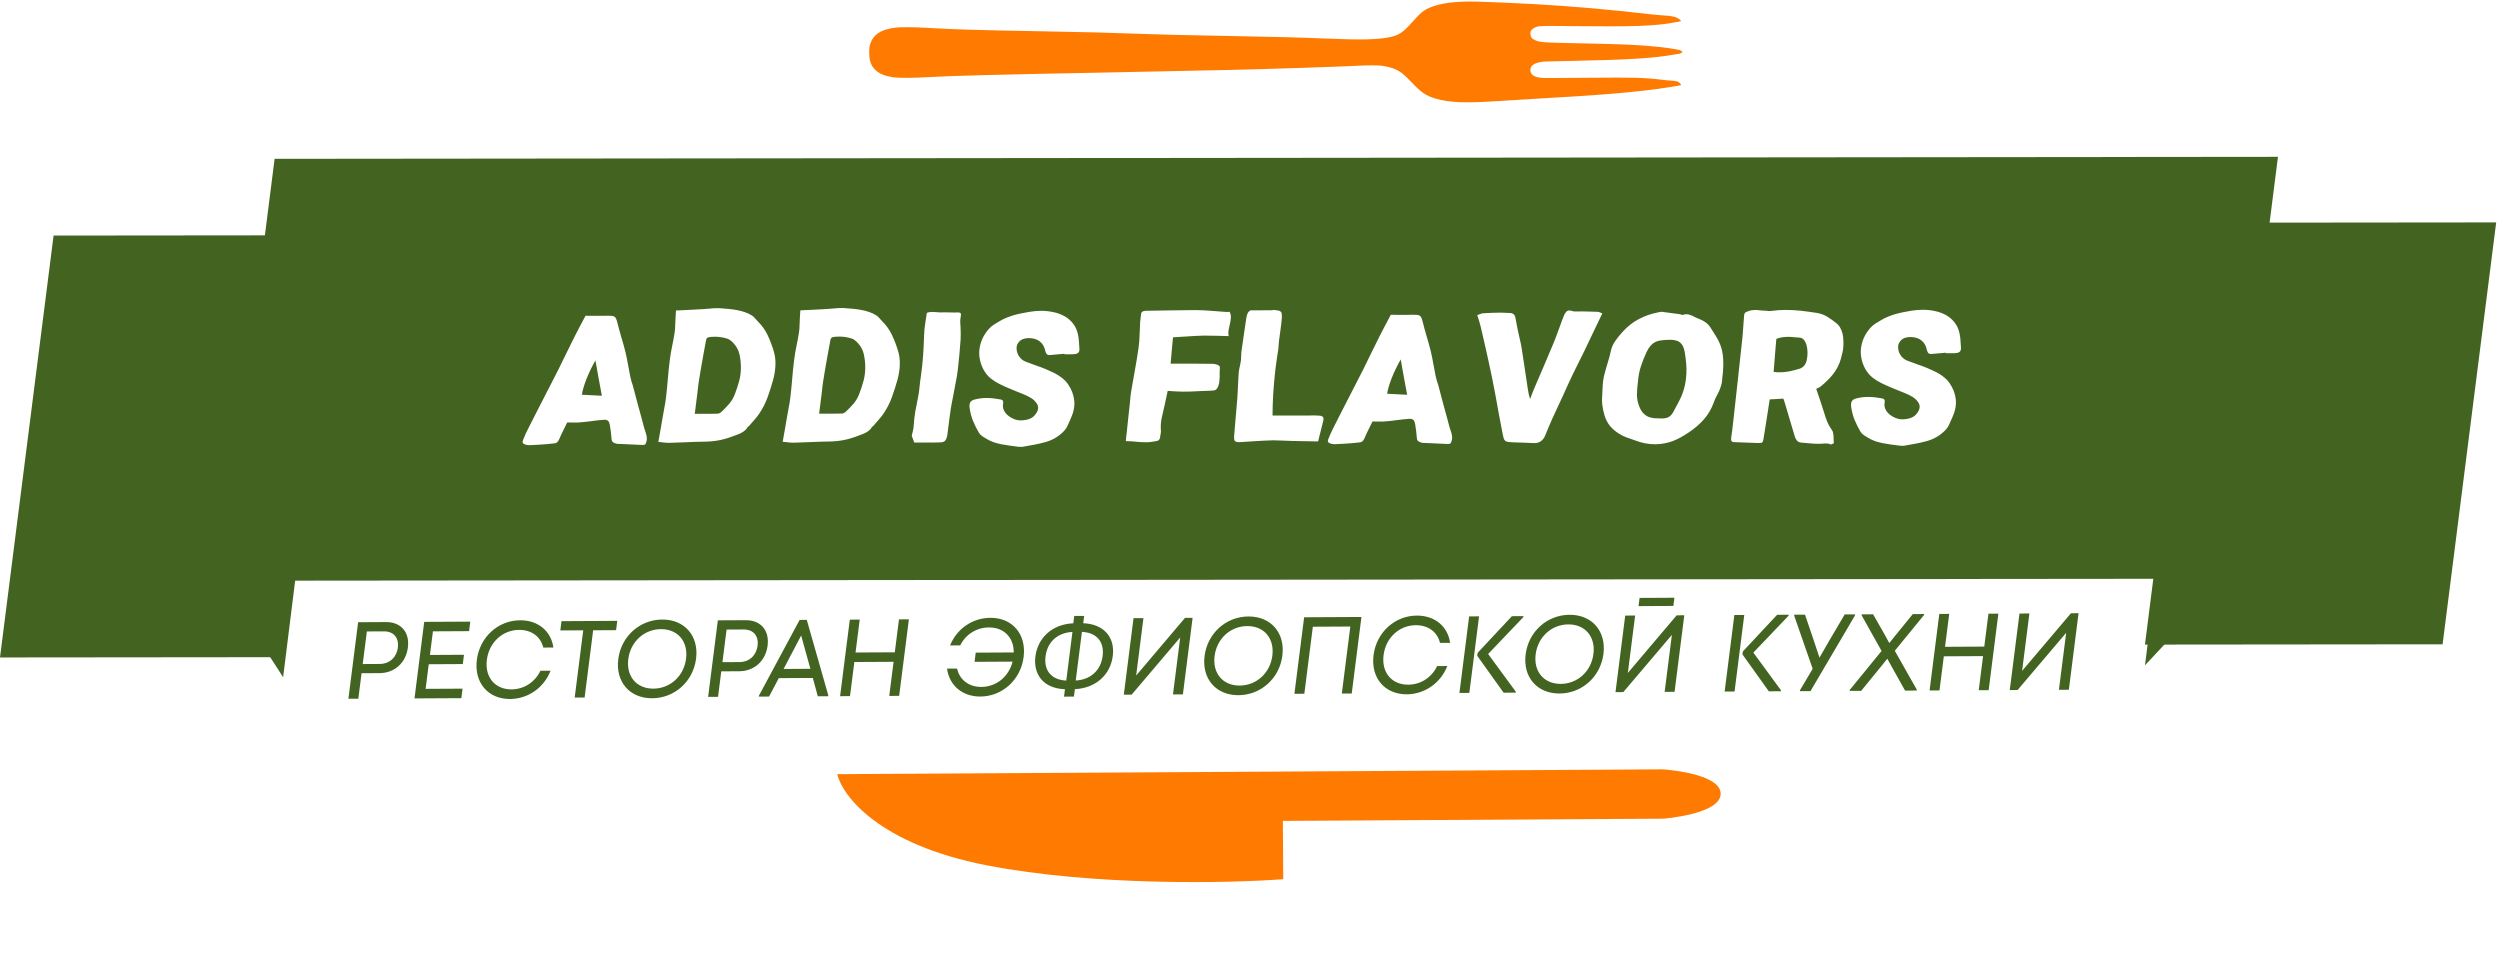 <svg width="499" height="191" viewBox="0 0 499 191" fill="none" xmlns="http://www.w3.org/2000/svg">
<path d="M335.582 10.584C335.444 10.664 335.271 10.724 335.206 10.724C335.14 10.724 334.678 10.798 334.179 10.885C330.201 11.608 325.145 11.926 314.361 12.141C308.806 12.246 308.14 12.273 307.562 12.373C306.13 12.628 305.465 13.135 305.466 13.989C305.474 14.808 306.017 15.261 307.239 15.487C307.854 15.593 308.455 15.599 317.691 15.518C326.169 15.438 328.498 15.51 331.724 15.92C332.259 15.993 333.062 16.066 333.504 16.085C334.567 16.138 334.965 16.251 335.298 16.597C335.45 16.744 335.551 16.904 335.537 16.944C335.508 17.037 335.262 17.084 332.847 17.453C326.924 18.371 320.009 18.963 305.905 19.748C303.858 19.863 300.849 20.045 299.215 20.16C292.626 20.612 289.226 20.488 286.6 19.697C284.632 19.105 283.72 18.499 281.823 16.501C280.201 14.789 279.535 14.263 278.399 13.777C277.726 13.485 276.597 13.212 275.664 13.106C274.89 13.02 272.785 13.022 271.324 13.11C270.066 13.184 264.431 13.395 259.679 13.553C250.081 13.867 240.685 14.088 221.85 14.45C199.239 14.882 189.41 15.137 185.359 15.393C182.437 15.569 179.399 15.591 178.343 15.432C176.643 15.18 175.608 14.768 174.79 14.022C174.211 13.496 173.914 12.996 173.667 12.156C173.435 11.39 173.434 9.657 173.65 8.917C174.255 6.903 175.817 5.862 178.768 5.513C179.838 5.385 182.695 5.409 185.314 5.574C190.37 5.876 194.956 6.013 208.605 6.261C217.17 6.414 220.801 6.511 226.363 6.714C231.781 6.909 235.492 7.006 246.038 7.197C255.369 7.37 259.073 7.467 264.266 7.683C271.637 7.99 274.834 7.927 277.315 7.432C279.224 7.044 280.012 6.523 281.963 4.328C283.502 2.587 284.167 2.047 285.374 1.526C287.507 0.617 290.465 0.235 294.675 0.318C296.476 0.35 303.167 0.645 306.176 0.815C314.285 1.289 320.564 1.837 329.505 2.856C330.46 2.962 331.668 3.068 332.182 3.094C333.773 3.159 334.642 3.392 335.25 3.891C335.409 4.031 335.546 4.165 335.546 4.191C335.546 4.218 335.46 4.258 335.351 4.278C335.236 4.291 334.737 4.385 334.23 4.479C330.441 5.202 325.935 5.359 313.349 5.209C307.866 5.14 307.323 5.154 306.593 5.395C306.159 5.542 305.689 5.902 305.559 6.196C305.343 6.669 305.503 7.396 305.901 7.729C306.133 7.922 306.719 8.181 307.138 8.274C308.064 8.48 308.52 8.5 316.527 8.673C323.146 8.814 325.649 8.912 328.557 9.13C330.307 9.268 332.608 9.513 333.599 9.686C335.212 9.951 335.501 10.024 335.53 10.131C335.552 10.197 335.625 10.257 335.704 10.277C335.907 10.331 335.871 10.431 335.582 10.584Z" fill="#FF7A00"/>
<rect width="59.412" height="84.89" transform="matrix(1 -0.001 -0.126 0.992 438.828 44.451)" fill="#436421"/>
<rect width="56.391" height="84.89" transform="matrix(1 -0.001 -0.126 0.992 10.695 47.018)" fill="#436421"/>
<path fill-rule="evenodd" clip-rule="evenodd" d="M256.057 163.851L256.136 175.488C245.295 176.298 218.262 176.873 196.863 172.701C175.464 168.529 168.112 158.843 167.111 154.522L184.109 154.423L255.989 154.004L255.989 154.004L331.903 153.561C331.903 153.561 343.417 154.289 343.445 158.418C343.473 162.546 331.971 163.408 331.971 163.408L256.057 163.851Z" fill="#FF7A00"/>
<g filter="url(#filter0_d_573_2958)">
<path d="M444.973 110.772L428.142 128.795L431.211 104.184L444.973 110.772Z" fill="#436421"/>
</g>
<g filter="url(#filter1_d_573_2958)">
<path d="M56.512 131.176L43.835 111.507L59.828 104.582L56.512 131.176Z" fill="#436421"/>
</g>
<g filter="url(#filter2_d_573_2958)">
<rect width="399.87" height="84.89" transform="matrix(1 -0.001 -0.126 0.992 54.812 27.702)" fill="#436421"/>
</g>
<path d="M116.87 63.024C117.327 63.023 117.783 63.029 118.239 63.04C118.696 63.039 119.153 63.039 119.61 63.038C119.914 63.038 120.207 63.037 120.489 63.037C120.782 63.037 121.075 63.031 121.37 63.019C121.71 63.018 121.978 63.029 122.174 63.053C122.382 63.075 122.545 63.133 122.662 63.226C122.792 63.307 122.893 63.435 122.964 63.609C123.048 63.784 123.129 64.022 123.208 64.324C123.456 65.323 123.723 66.311 124.009 67.287C124.308 68.251 124.582 69.233 124.83 70.233C125.03 71.058 125.2 71.889 125.34 72.725C125.481 73.55 125.639 74.381 125.814 75.218C125.869 75.52 125.943 75.817 126.035 76.107C126.14 76.386 126.233 76.671 126.313 76.961C126.633 78.135 126.942 79.302 127.239 80.464C127.55 81.615 127.866 82.771 128.187 83.933C128.295 84.374 128.41 84.81 128.531 85.24C128.652 85.67 128.786 86.094 128.932 86.512C129.052 86.861 129.112 87.215 129.113 87.576C129.116 87.924 129.009 88.302 128.794 88.709C128.72 88.733 128.641 88.756 128.556 88.779C128.471 88.803 128.382 88.814 128.288 88.815C127.541 88.792 126.795 88.758 126.051 88.713C125.317 88.679 124.578 88.645 123.832 88.611C123.715 88.611 123.598 88.611 123.481 88.611C123.375 88.611 123.265 88.6 123.151 88.577C122.842 88.519 122.585 88.421 122.38 88.281C122.177 88.13 122.069 87.869 122.058 87.497C122.02 87.055 121.976 86.62 121.925 86.19C121.874 85.76 121.812 85.33 121.737 84.9C121.672 84.493 121.562 84.208 121.406 84.046C121.253 83.871 120.994 83.785 120.631 83.785C120.514 83.785 120.425 83.791 120.365 83.803C119.608 83.862 118.853 83.944 118.102 84.05C117.35 84.155 116.596 84.237 115.838 84.296C115.673 84.308 115.507 84.32 115.342 84.332C115.178 84.332 115.014 84.332 114.85 84.333C114.58 84.333 114.31 84.333 114.041 84.334C113.773 84.322 113.498 84.317 113.217 84.317C112.947 84.875 112.671 85.434 112.389 85.992C112.107 86.55 111.841 87.126 111.59 87.719C111.475 87.975 111.34 88.167 111.183 88.295C111.038 88.423 110.83 88.493 110.559 88.505C110.333 88.528 110.107 88.552 109.882 88.575C109.655 88.611 109.429 88.634 109.205 88.646C107.998 88.74 106.794 88.812 105.592 88.86C105.44 88.86 105.29 88.843 105.142 88.808C105.006 88.773 104.87 88.733 104.736 88.686C104.321 88.536 104.212 88.245 104.407 87.815C104.539 87.513 104.665 87.21 104.786 86.908C104.908 86.594 105.046 86.291 105.2 86.001C105.734 84.931 106.273 83.866 106.818 82.808C107.362 81.75 107.908 80.685 108.454 79.615C108.95 78.662 109.44 77.708 109.924 76.754C110.42 75.8 110.911 74.841 111.397 73.876C111.946 72.782 112.476 71.701 112.986 70.631C113.51 69.549 114.047 68.462 114.596 67.368C114.958 66.635 115.331 65.914 115.714 65.205C116.099 64.484 116.484 63.757 116.87 63.024ZM116.134 78.787C116.786 78.821 117.437 78.855 118.089 78.889C118.741 78.923 119.422 78.957 120.133 78.991C119.913 77.771 119.693 76.591 119.475 75.452C119.269 74.302 119.061 73.128 118.85 71.931C118.139 73.187 117.544 74.42 117.062 75.63C116.593 76.827 116.284 77.88 116.134 78.787ZM131.407 88.201C131.558 87.375 131.701 86.573 131.835 85.794C131.969 85.015 132.103 84.236 132.237 83.457C132.349 82.76 132.472 82.074 132.604 81.399C132.75 80.713 132.861 80.022 132.938 79.324C133.086 78.069 133.208 76.825 133.306 75.593C133.406 74.349 133.536 73.093 133.697 71.826C133.81 70.931 133.958 70.041 134.141 69.158C134.335 68.274 134.501 67.385 134.638 66.49C134.723 66.001 134.766 65.525 134.767 65.06C134.78 64.583 134.801 64.101 134.827 63.612C134.837 63.357 134.851 63.101 134.872 62.845C134.894 62.578 134.914 62.287 134.93 61.974C135.862 61.926 136.763 61.884 137.635 61.848C138.508 61.801 139.375 61.753 140.237 61.706C140.72 61.682 141.199 61.646 141.674 61.599C142.15 61.541 142.628 61.511 143.109 61.51C143.214 61.51 143.32 61.51 143.425 61.51C143.531 61.51 143.635 61.515 143.739 61.527C144.296 61.573 144.853 61.619 145.409 61.664C145.966 61.71 146.513 61.785 147.05 61.889C147.589 61.981 148.111 62.114 148.617 62.288C149.135 62.45 149.627 62.682 150.092 62.984C150.331 63.135 150.536 63.32 150.707 63.541C150.89 63.762 151.08 63.971 151.278 64.168C152.1 64.981 152.751 65.898 153.231 66.92C153.71 67.943 154.114 69.006 154.443 70.11C154.705 70.993 154.817 71.911 154.778 72.864C154.739 73.817 154.595 74.77 154.345 75.724C154.02 76.898 153.649 78.067 153.232 79.23C152.828 80.381 152.265 81.492 151.543 82.562C151.241 83.004 150.913 83.423 150.558 83.819C150.203 84.214 149.853 84.616 149.508 85.023C149.467 85.069 149.415 85.11 149.352 85.145C149.303 85.168 149.263 85.203 149.234 85.25C149.069 85.529 148.876 85.762 148.653 85.948C148.443 86.123 148.213 86.274 147.962 86.402C147.724 86.53 147.469 86.641 147.2 86.734C146.93 86.828 146.666 86.927 146.406 87.032C145.457 87.405 144.507 87.685 143.558 87.872C142.622 88.047 141.666 88.142 140.692 88.154C139.507 88.168 138.325 88.204 137.146 88.263C135.966 88.323 134.789 88.365 133.615 88.39L133.492 88.39C133.163 88.39 132.832 88.367 132.498 88.321C132.165 88.275 131.801 88.235 131.407 88.201ZM138.674 82.595L139.166 82.594L139.395 82.594L139.658 82.594L141.082 82.592C141.434 82.592 141.779 82.591 142.119 82.591C142.471 82.59 142.823 82.584 143.176 82.572C143.305 82.572 143.431 82.549 143.554 82.502C143.69 82.444 143.811 82.374 143.915 82.292C144.473 81.769 144.999 81.227 145.492 80.669C145.986 80.099 146.372 79.459 146.649 78.75C146.997 77.854 147.293 76.959 147.535 76.064C147.778 75.168 147.894 74.256 147.883 73.326C147.879 72.431 147.784 71.565 147.598 70.728C147.411 69.891 147.013 69.148 146.404 68.498C146.241 68.312 146.063 68.144 145.871 67.993C145.681 67.83 145.474 67.709 145.25 67.627C144.441 67.35 143.586 67.211 142.684 67.212C142.555 67.212 142.419 67.218 142.277 67.23C142.136 67.23 142.001 67.236 141.871 67.248C141.682 67.26 141.526 67.283 141.405 67.318C141.295 67.353 141.2 67.406 141.121 67.476C141.054 67.545 141 67.644 140.96 67.772C140.934 67.888 140.902 68.045 140.865 68.243C140.79 68.65 140.715 69.057 140.64 69.464C140.565 69.871 140.49 70.278 140.415 70.684C140.248 71.626 140.083 72.562 139.918 73.492C139.766 74.411 139.613 75.335 139.46 76.265C139.403 76.625 139.358 76.98 139.325 77.329C139.293 77.677 139.254 78.026 139.21 78.375C139.133 79.073 139.045 79.764 138.946 80.45C138.859 81.136 138.768 81.851 138.674 82.595ZM156.227 88.171C156.379 87.345 156.521 86.543 156.655 85.764C156.79 84.985 156.924 84.206 157.058 83.427C157.17 82.73 157.292 82.044 157.424 81.369C157.57 80.683 157.681 79.992 157.758 79.294C157.906 78.038 158.029 76.795 158.127 75.562C158.226 74.319 158.356 73.063 158.517 71.796C158.631 70.901 158.779 70.011 158.961 69.128C159.155 68.244 159.321 67.355 159.458 66.46C159.544 65.971 159.587 65.495 159.587 65.03C159.601 64.553 159.621 64.071 159.648 63.583C159.657 63.327 159.672 63.071 159.692 62.815C159.715 62.548 159.734 62.257 159.75 61.943C160.682 61.896 161.584 61.854 162.455 61.818C163.328 61.77 164.196 61.723 165.057 61.675C165.541 61.652 166.02 61.616 166.494 61.569C166.97 61.51 167.449 61.481 167.929 61.48C168.035 61.48 168.14 61.48 168.245 61.48C168.351 61.48 168.456 61.485 168.56 61.497C169.116 61.543 169.673 61.589 170.229 61.634C170.786 61.68 171.333 61.755 171.871 61.859C172.41 61.951 172.932 62.084 173.437 62.258C173.955 62.42 174.447 62.652 174.913 62.954C175.151 63.105 175.356 63.29 175.527 63.511C175.71 63.731 175.901 63.941 176.098 64.138C176.921 64.951 177.572 65.868 178.051 66.89C178.53 67.913 178.934 68.976 179.263 70.079C179.526 70.963 179.638 71.881 179.599 72.834C179.56 73.787 179.415 74.74 179.165 75.694C178.84 76.868 178.469 78.037 178.052 79.2C177.648 80.351 177.085 81.462 176.364 82.532C176.061 82.974 175.733 83.393 175.378 83.788C175.023 84.184 174.673 84.585 174.329 84.993C174.288 85.039 174.236 85.08 174.173 85.115C174.123 85.138 174.083 85.173 174.054 85.22C173.89 85.499 173.696 85.732 173.473 85.918C173.263 86.093 173.033 86.244 172.783 86.372C172.544 86.5 172.29 86.611 172.02 86.704C171.75 86.798 171.486 86.897 171.226 87.002C170.277 87.375 169.327 87.655 168.378 87.842C167.442 88.017 166.487 88.112 165.513 88.124C164.327 88.138 163.145 88.174 161.966 88.233C160.787 88.293 159.61 88.335 158.435 88.36L158.312 88.36C157.984 88.36 157.653 88.337 157.319 88.291C156.985 88.245 156.621 88.205 156.227 88.171ZM163.494 82.565L163.986 82.564L164.215 82.564L164.479 82.564L165.902 82.562C166.254 82.562 166.6 82.561 166.94 82.561C167.291 82.56 167.643 82.554 167.996 82.542C168.125 82.542 168.251 82.519 168.374 82.472C168.511 82.414 168.631 82.344 168.735 82.262C169.294 81.739 169.819 81.197 170.312 80.639C170.806 80.069 171.192 79.429 171.47 78.719C171.818 77.824 172.113 76.929 172.356 76.033C172.598 75.138 172.714 74.225 172.703 73.296C172.7 72.401 172.605 71.535 172.418 70.698C172.231 69.861 171.834 69.118 171.225 68.468C171.061 68.282 170.883 68.114 170.691 67.963C170.501 67.8 170.294 67.678 170.07 67.597C169.262 67.319 168.406 67.181 167.504 67.182C167.375 67.182 167.239 67.188 167.097 67.2C166.957 67.2 166.821 67.206 166.691 67.218C166.502 67.23 166.347 67.253 166.225 67.288C166.115 67.323 166.021 67.376 165.941 67.445C165.874 67.515 165.82 67.614 165.781 67.742C165.754 67.858 165.723 68.015 165.686 68.213C165.611 68.62 165.536 69.027 165.46 69.434C165.385 69.841 165.31 70.248 165.235 70.654C165.069 71.596 164.903 72.532 164.738 73.462C164.586 74.381 164.434 75.305 164.28 76.235C164.223 76.595 164.178 76.95 164.145 77.299C164.113 77.647 164.074 77.996 164.03 78.345C163.953 79.043 163.865 79.734 163.767 80.42C163.68 81.106 163.589 81.821 163.494 82.565ZM182.482 88.331C182.378 88.04 182.287 87.79 182.208 87.581C182.129 87.372 182.055 87.169 181.987 86.971C182.05 86.657 182.126 86.338 182.214 86.012C182.302 85.686 182.356 85.355 182.375 85.018C182.426 84.065 182.529 83.117 182.683 82.176C182.85 81.234 183.035 80.286 183.238 79.333C183.389 78.6 183.493 77.874 183.55 77.153C183.618 76.432 183.71 75.706 183.826 74.973C184.024 73.602 184.167 72.241 184.257 70.893C184.346 69.544 184.412 68.19 184.456 66.83C184.479 66.098 184.548 65.371 184.663 64.651C184.789 63.93 184.9 63.197 184.994 62.453C185.204 62.372 185.398 62.319 185.577 62.296C185.767 62.272 185.956 62.26 186.144 62.26C186.425 62.26 186.698 62.277 186.963 62.311C187.24 62.346 187.513 62.363 187.783 62.363L187.976 62.362C188.083 62.351 188.189 62.345 188.295 62.345C188.412 62.344 188.529 62.344 188.646 62.344C188.951 62.344 189.255 62.349 189.558 62.361C189.873 62.372 190.183 62.377 190.487 62.377C190.581 62.377 190.663 62.377 190.734 62.377C190.816 62.377 190.904 62.371 190.999 62.359L191.158 62.359C191.498 62.358 191.7 62.428 191.764 62.567C191.828 62.707 191.818 62.974 191.732 63.369C191.665 63.718 191.644 64.067 191.67 64.415C191.708 64.764 191.728 65.113 191.73 65.462C191.74 65.845 191.75 66.229 191.76 66.612C191.77 66.996 191.762 67.379 191.737 67.763C191.664 68.797 191.58 69.826 191.486 70.849C191.392 71.861 191.287 72.878 191.168 73.901C191.071 74.668 190.944 75.436 190.788 76.203C190.645 76.959 190.502 77.72 190.358 78.487C190.268 79.011 190.166 79.534 190.053 80.057C189.941 80.569 189.846 81.086 189.768 81.609C189.644 82.4 189.539 83.184 189.451 83.963C189.366 84.731 189.267 85.509 189.155 86.3C189.138 86.428 189.121 86.561 189.104 86.701C189.099 86.829 189.077 86.957 189.037 87.085C188.918 87.561 188.754 87.887 188.544 88.062C188.348 88.225 188.003 88.306 187.511 88.307C187.158 88.319 186.806 88.325 186.454 88.326C186.103 88.326 185.751 88.327 185.4 88.327L182.482 88.331ZM212.43 70.615C211.969 70.65 211.501 70.691 211.026 70.738C210.564 70.774 210.096 70.815 209.622 70.862C209.597 70.874 209.555 70.88 209.497 70.88C209.227 70.88 209.031 70.805 208.91 70.654C208.79 70.491 208.703 70.3 208.649 70.079C208.476 69.231 208.106 68.586 207.541 68.145C206.976 67.704 206.243 67.484 205.34 67.485C205.036 67.485 204.75 67.52 204.483 67.591C204.218 67.649 203.99 67.742 203.798 67.87C203.606 67.999 203.424 68.179 203.254 68.412C203.084 68.644 202.98 68.865 202.942 69.074C202.889 69.4 202.894 69.725 202.958 70.051C203.024 70.365 203.133 70.661 203.285 70.94C203.449 71.218 203.651 71.468 203.893 71.689C204.146 71.909 204.423 72.077 204.725 72.193C205.384 72.448 206.044 72.691 206.706 72.923C207.37 73.143 208.024 73.386 208.67 73.653C209.103 73.838 209.53 74.03 209.95 74.227C210.372 74.412 210.778 74.627 211.169 74.871C211.561 75.103 211.926 75.369 212.263 75.671C212.612 75.961 212.92 76.304 213.187 76.699C213.879 77.709 214.288 78.778 214.414 79.905C214.542 81.021 214.32 82.213 213.749 83.48C213.525 83.957 213.312 84.434 213.111 84.911C212.911 85.376 212.604 85.812 212.189 86.22C211.653 86.743 211.077 87.174 210.46 87.512C209.843 87.85 209.196 88.106 208.517 88.281C207.801 88.48 207.083 88.644 206.363 88.772C205.656 88.901 204.942 89.03 204.223 89.159C204.15 89.182 204.078 89.194 204.007 89.194C203.937 89.194 203.867 89.194 203.797 89.194C203.644 89.194 203.493 89.188 203.342 89.177C203.191 89.166 203.047 89.148 202.909 89.125C202.39 89.056 201.866 88.987 201.336 88.918C200.817 88.849 200.301 88.762 199.787 88.658C199.285 88.554 198.792 88.421 198.309 88.259C197.827 88.085 197.363 87.865 196.916 87.598C196.634 87.424 196.346 87.244 196.053 87.059C195.762 86.862 195.54 86.629 195.386 86.362C194.924 85.572 194.523 84.765 194.182 83.94C193.855 83.103 193.634 82.215 193.519 81.273C193.478 80.855 193.532 80.523 193.68 80.279C193.842 80.023 194.134 79.843 194.557 79.738C194.957 79.633 195.354 79.556 195.746 79.51C196.151 79.463 196.546 79.439 196.933 79.438C197.425 79.438 197.902 79.466 198.363 79.524C198.836 79.581 199.313 79.656 199.794 79.749C199.988 79.783 200.117 79.876 200.18 80.027C200.256 80.167 200.271 80.329 200.223 80.515C200.126 81.004 200.174 81.457 200.367 81.875C200.562 82.282 200.839 82.636 201.199 82.938C201.559 83.24 201.962 83.477 202.409 83.651C202.867 83.825 203.307 83.912 203.729 83.911C204.339 83.91 204.925 83.811 205.489 83.612C206.055 83.403 206.515 83.007 206.871 82.425C207.311 81.727 207.317 81.076 206.89 80.472C206.583 80.031 206.211 79.683 205.775 79.428C205.34 79.161 204.877 78.929 204.387 78.732C203.574 78.396 202.761 78.066 201.947 77.741C201.132 77.417 200.329 77.057 199.535 76.663C198.895 76.35 198.299 75.973 197.745 75.532C197.205 75.079 196.752 74.539 196.387 73.912C196.033 73.285 195.777 72.623 195.62 71.925C195.462 71.228 195.417 70.525 195.483 69.816C195.563 69.095 195.753 68.386 196.052 67.688C196.365 66.978 196.802 66.304 197.364 65.664C197.678 65.315 198.019 65.024 198.389 64.791C198.758 64.558 199.145 64.325 199.55 64.092C200.032 63.801 200.519 63.562 201.011 63.375C201.505 63.177 202.001 63.008 202.499 62.868C202.998 62.728 203.499 62.611 204.003 62.517C204.518 62.424 205.028 62.33 205.532 62.237C205.915 62.178 206.29 62.131 206.657 62.096C207.037 62.06 207.414 62.043 207.789 62.042C208.633 62.041 209.454 62.127 210.252 62.301C211.052 62.462 211.785 62.729 212.453 63.1C213.12 63.471 213.691 63.959 214.165 64.562C214.641 65.155 214.971 65.875 215.156 66.723C215.26 67.2 215.327 67.688 215.357 68.188C215.401 68.676 215.432 69.164 215.452 69.652C215.468 69.989 215.389 70.239 215.216 70.402C215.055 70.565 214.803 70.658 214.46 70.682C214.33 70.694 214.194 70.706 214.052 70.717C213.923 70.718 213.794 70.718 213.665 70.718C213.466 70.718 213.261 70.718 213.05 70.719C212.84 70.707 212.636 70.702 212.437 70.702L212.43 70.615ZM234.131 67.328C234.043 68.212 233.961 69.083 233.887 69.944C233.813 70.804 233.736 71.687 233.656 72.594L234.5 72.593L234.992 72.592C236.164 72.591 237.33 72.59 238.49 72.588C239.65 72.587 240.815 72.597 241.984 72.619C242.089 72.619 242.228 72.63 242.401 72.653C242.574 72.676 242.739 72.717 242.895 72.775C243.064 72.833 243.206 72.908 243.323 73.001C243.441 73.094 243.495 73.216 243.488 73.367C243.461 73.669 243.446 73.971 243.443 74.273C243.452 74.576 243.454 74.878 243.451 75.18C243.448 75.482 243.426 75.79 243.386 76.104C243.36 76.406 243.291 76.715 243.181 77.028C243.072 77.331 242.938 77.558 242.778 77.709C242.632 77.849 242.422 77.93 242.15 77.954C241.63 77.989 241.117 78.013 240.612 78.025C240.118 78.038 239.612 78.056 239.093 78.08C238.621 78.103 238.156 78.127 237.696 78.151C237.237 78.163 236.774 78.17 236.305 78.17L236.041 78.171C235.549 78.171 235.059 78.154 234.571 78.12C234.095 78.086 233.596 78.051 233.073 78.017C232.965 78.494 232.865 78.965 232.77 79.43C232.689 79.883 232.591 80.337 232.475 80.79C232.27 81.662 232.072 82.534 231.879 83.406C231.698 84.278 231.646 85.15 231.722 86.022C231.737 86.091 231.733 86.167 231.711 86.248C231.702 86.318 231.693 86.394 231.682 86.475C231.632 86.87 231.582 87.173 231.532 87.382C231.495 87.579 231.418 87.731 231.299 87.835C231.192 87.94 231.025 88.01 230.798 88.045C230.582 88.08 230.278 88.127 229.883 88.186C229.68 88.221 229.478 88.245 229.277 88.256C229.076 88.268 228.876 88.274 228.677 88.275C228.044 88.275 227.422 88.241 226.809 88.172C226.199 88.092 225.559 88.052 224.891 88.052L224.716 88.053C224.744 87.739 224.769 87.448 224.791 87.181C224.827 86.902 224.861 86.629 224.895 86.361C225 85.35 225.104 84.344 225.208 83.344C225.323 82.345 225.434 81.333 225.541 80.31C225.576 79.938 225.606 79.566 225.629 79.194C225.665 78.822 225.718 78.45 225.789 78.078C226.032 76.625 226.285 75.183 226.549 73.753C226.814 72.312 227.05 70.864 227.258 69.411C227.379 68.551 227.447 67.696 227.461 66.848C227.487 65.999 227.525 65.145 227.575 64.285C227.595 64.041 227.62 63.797 227.651 63.552C227.694 63.308 227.725 63.064 227.744 62.82C227.759 62.518 227.849 62.314 228.015 62.209C228.18 62.105 228.399 62.046 228.67 62.034C230.231 62.009 231.775 61.984 233.302 61.959C234.841 61.922 236.384 61.903 237.931 61.901L238.863 61.9C239.811 61.91 240.742 61.956 241.658 62.036C242.573 62.116 243.502 62.185 244.444 62.242C244.501 62.253 244.559 62.259 244.617 62.259C244.676 62.259 244.734 62.259 244.793 62.259C244.887 62.259 244.986 62.258 245.092 62.258C245.199 62.247 245.311 62.241 245.428 62.241C245.625 62.624 245.711 63.013 245.684 63.408C245.657 63.804 245.594 64.205 245.496 64.612C245.409 65.019 245.322 65.431 245.233 65.85C245.158 66.257 245.164 66.669 245.252 67.088C244.446 67.066 243.664 67.043 242.905 67.021C242.146 66.999 241.386 66.988 240.625 66.989C240.484 66.989 240.343 66.989 240.203 66.989C240.062 66.99 239.915 66.996 239.761 67.007C238.856 67.032 237.942 67.079 237.019 67.15C236.109 67.209 235.146 67.269 234.131 67.328ZM253.995 82.944L258.407 82.938L260.551 82.936C260.821 82.935 261.085 82.935 261.342 82.935C261.602 82.923 261.866 82.916 262.136 82.916C262.3 82.916 262.463 82.922 262.626 82.933C262.801 82.933 262.976 82.938 263.151 82.95C263.407 82.961 263.608 82.99 263.755 83.036C263.913 83.083 264.021 83.158 264.078 83.263C264.148 83.355 264.178 83.483 264.17 83.646C264.161 83.809 264.122 84.018 264.055 84.274C263.877 84.937 263.711 85.594 263.558 86.245C263.407 86.884 263.252 87.506 263.093 88.111C262.182 88.089 261.299 88.072 260.445 88.062C259.591 88.051 258.738 88.035 257.885 88.013C257.302 87.99 256.725 87.967 256.154 87.945C255.596 87.911 255.03 87.894 254.456 87.895L253.963 87.895C252.929 87.92 251.892 87.967 250.852 88.038C249.813 88.098 248.774 88.163 247.734 88.234C247.65 88.246 247.574 88.252 247.503 88.252C247.433 88.252 247.368 88.252 247.31 88.252C246.865 88.252 246.577 88.16 246.449 87.974C246.333 87.777 246.299 87.399 246.347 86.841C246.449 85.574 246.555 84.324 246.664 83.092C246.776 81.848 246.881 80.598 246.982 79.343C247.036 78.552 247.076 77.773 247.103 77.006C247.132 76.228 247.173 75.443 247.226 74.652C247.246 74.315 247.288 73.984 247.353 73.658C247.431 73.321 247.503 72.984 247.569 72.647C247.597 72.519 247.619 72.391 247.635 72.263C247.663 72.135 247.685 72.007 247.702 71.88C247.721 71.543 247.734 71.211 247.74 70.886C247.747 70.549 247.779 70.212 247.833 69.874C247.984 68.782 248.138 67.7 248.298 66.631C248.469 65.561 248.629 64.48 248.78 63.387C248.833 63.062 248.916 62.777 249.029 62.533C249.155 62.277 249.35 62.079 249.614 61.939L251.319 61.937L253.868 61.934C253.927 61.934 253.981 61.922 254.031 61.899C254.094 61.864 254.154 61.852 254.211 61.864C254.57 61.898 254.858 61.933 255.076 61.967C255.306 62.002 255.479 62.072 255.595 62.176C255.724 62.269 255.804 62.42 255.836 62.629C255.868 62.838 255.871 63.135 255.846 63.518C255.785 64.274 255.701 65.029 255.593 65.785C255.487 66.529 255.385 67.285 255.288 68.052C255.254 68.319 255.231 68.593 255.219 68.872C255.207 69.151 255.183 69.43 255.148 69.709C255.048 70.406 254.942 71.098 254.832 71.784C254.723 72.458 254.63 73.138 254.555 73.824C254.474 74.649 254.392 75.475 254.311 76.3C254.231 77.114 254.168 77.933 254.122 78.759C254.082 79.445 254.053 80.13 254.036 80.816C254.031 81.502 254.017 82.211 253.995 82.944ZM277.604 62.829C278.061 62.829 278.517 62.834 278.973 62.845C279.43 62.844 279.887 62.844 280.344 62.843C280.649 62.843 280.942 62.843 281.223 62.842C281.516 62.842 281.81 62.836 282.104 62.824C282.444 62.823 282.712 62.835 282.908 62.858C283.116 62.881 283.279 62.939 283.396 63.032C283.526 63.113 283.627 63.24 283.699 63.415C283.782 63.589 283.863 63.827 283.942 64.129C284.19 65.129 284.457 66.116 284.743 67.092C285.043 68.057 285.316 69.038 285.564 70.038C285.764 70.863 285.934 71.694 286.074 72.531C286.215 73.356 286.373 74.186 286.548 75.023C286.604 75.325 286.677 75.622 286.769 75.912C286.874 76.191 286.967 76.476 287.048 76.766C287.367 77.94 287.676 79.108 287.974 80.269C288.284 81.42 288.6 82.576 288.922 83.738C289.03 84.18 289.144 84.615 289.265 85.045C289.386 85.475 289.52 85.899 289.666 86.318C289.786 86.666 289.846 87.021 289.847 87.381C289.85 87.73 289.743 88.108 289.528 88.515C289.454 88.538 289.375 88.561 289.29 88.585C289.205 88.608 289.116 88.62 289.022 88.62C288.275 88.597 287.53 88.564 286.786 88.518C286.052 88.484 285.312 88.45 284.566 88.416C284.449 88.416 284.332 88.416 284.215 88.416C284.109 88.417 284 88.405 283.885 88.382C283.576 88.324 283.319 88.226 283.114 88.087C282.911 87.936 282.803 87.674 282.792 87.302C282.754 86.861 282.71 86.425 282.659 85.995C282.609 85.565 282.546 85.135 282.472 84.705C282.406 84.298 282.296 84.013 282.141 83.851C281.987 83.677 281.729 83.59 281.365 83.59C281.248 83.59 281.16 83.596 281.099 83.608C280.342 83.667 279.588 83.749 278.836 83.855C278.084 83.96 277.33 84.043 276.573 84.102C276.407 84.114 276.242 84.125 276.076 84.137C275.912 84.137 275.748 84.138 275.584 84.138C275.314 84.138 275.045 84.138 274.775 84.139C274.507 84.127 274.233 84.122 273.951 84.122C273.681 84.681 273.405 85.239 273.123 85.797C272.842 86.355 272.575 86.931 272.324 87.524C272.21 87.78 272.074 87.972 271.917 88.1C271.772 88.228 271.564 88.298 271.293 88.31C271.067 88.334 270.842 88.357 270.616 88.381C270.389 88.416 270.163 88.439 269.939 88.451C268.732 88.546 267.528 88.617 266.327 88.665C266.174 88.665 266.024 88.648 265.876 88.613C265.74 88.578 265.605 88.538 265.47 88.492C265.056 88.341 264.946 88.05 265.141 87.62C265.273 87.318 265.4 87.015 265.52 86.713C265.642 86.399 265.78 86.097 265.934 85.806C266.468 84.736 267.008 83.672 267.552 82.613C268.097 81.555 268.642 80.491 269.188 79.421C269.684 78.467 270.174 77.513 270.658 76.559C271.154 75.606 271.645 74.646 272.131 73.681C272.68 72.587 273.21 71.506 273.721 70.436C274.245 69.354 274.781 68.267 275.33 67.173C275.693 66.441 276.065 65.72 276.448 65.01C276.833 64.289 277.218 63.562 277.604 62.829ZM276.868 78.592C277.52 78.626 278.172 78.66 278.823 78.694C279.475 78.728 280.156 78.762 280.867 78.796C280.647 77.576 280.428 76.396 280.209 75.258C280.003 74.107 279.795 72.933 279.584 71.736C278.874 72.993 278.278 74.225 277.796 75.435C277.328 76.633 277.018 77.685 276.868 78.592ZM319.82 62.551C319.169 63.901 318.546 65.203 317.953 66.459C317.36 67.715 316.762 68.966 316.159 70.21C315.763 71.024 315.361 71.832 314.955 72.635C314.56 73.438 314.165 74.24 313.77 75.043C313.452 75.706 313.145 76.363 312.852 77.014C312.571 77.653 312.278 78.305 311.971 78.968C311.6 79.77 311.229 80.567 310.859 81.358C310.491 82.137 310.127 82.928 309.767 83.73C309.523 84.265 309.291 84.8 309.071 85.335C308.851 85.87 308.63 86.411 308.408 86.957C308.207 87.434 307.926 87.801 307.566 88.057C307.217 88.313 306.79 88.441 306.286 88.442C305.574 88.42 304.869 88.391 304.17 88.357C303.47 88.335 302.764 88.313 302.052 88.29C301.632 88.279 301.301 88.256 301.059 88.222C300.818 88.187 300.621 88.118 300.471 88.013C300.333 87.897 300.225 87.734 300.146 87.525C300.08 87.305 300.008 86.997 299.929 86.602C299.648 85.219 299.384 83.836 299.138 82.453C298.903 81.07 298.652 79.681 298.384 78.287C297.963 76.067 297.509 73.871 297.024 71.698C296.55 69.525 296.053 67.346 295.534 65.161C295.452 64.789 295.352 64.423 295.234 64.063C295.115 63.703 294.989 63.314 294.855 62.895C295.061 62.837 295.258 62.767 295.444 62.686C295.643 62.592 295.837 62.54 296.026 62.528C296.63 62.481 297.225 62.451 297.813 62.439C298.413 62.415 299.012 62.402 299.61 62.402C299.88 62.401 300.142 62.413 300.397 62.435C300.663 62.458 300.931 62.47 301.201 62.469C301.919 62.445 302.342 62.753 302.472 63.392C302.571 63.81 302.652 64.234 302.715 64.664C302.791 65.083 302.871 65.507 302.957 65.937C303.081 66.53 303.213 67.111 303.351 67.68C303.49 68.249 303.609 68.83 303.71 69.423C303.933 70.806 304.144 72.189 304.343 73.572C304.544 74.943 304.75 76.32 304.961 77.703C305.013 78.029 305.072 78.354 305.136 78.68C305.201 78.993 305.295 79.313 305.418 79.638C305.575 79.231 305.727 78.824 305.872 78.417C306.031 77.999 306.2 77.586 306.381 77.179C306.967 75.795 307.557 74.422 308.151 73.062C308.747 71.689 309.333 70.305 309.909 68.91C310.241 68.142 310.544 67.369 310.819 66.59C311.093 65.811 311.38 65.032 311.678 64.252C311.694 64.218 311.704 64.183 311.709 64.148C311.713 64.113 311.723 64.078 311.74 64.043C311.883 63.741 312.011 63.427 312.123 63.101C312.234 62.776 312.393 62.496 312.598 62.264C312.695 62.147 312.792 62.072 312.891 62.037C313.002 61.99 313.11 61.967 313.216 61.967C313.403 61.966 313.592 62.001 313.783 62.071C313.985 62.14 314.185 62.175 314.385 62.174L314.42 62.174C314.619 62.174 314.812 62.174 315 62.174C315.189 62.162 315.383 62.156 315.582 62.156C316.145 62.155 316.7 62.166 317.248 62.188C317.797 62.199 318.351 62.216 318.911 62.239C319.062 62.25 319.209 62.291 319.352 62.36C319.496 62.43 319.652 62.493 319.82 62.551ZM343.769 75.477C343.758 76.023 343.656 76.593 343.464 77.186C343.283 77.779 343.02 78.372 342.676 78.965C342.541 79.198 342.423 79.431 342.323 79.663C342.235 79.896 342.147 80.128 342.059 80.361C341.593 81.629 340.943 82.739 340.107 83.693C339.271 84.648 338.277 85.509 337.125 86.278C336.562 86.65 336.015 86.988 335.485 87.291C334.956 87.582 334.42 87.832 333.878 88.042C333.337 88.241 332.779 88.392 332.203 88.498C331.637 88.615 331.032 88.674 330.388 88.674C329.673 88.675 328.973 88.606 328.287 88.468C327.614 88.329 326.947 88.132 326.289 87.877C325.729 87.669 325.168 87.472 324.606 87.287C324.057 87.09 323.534 86.823 323.038 86.486C322.366 86.057 321.797 85.558 321.33 84.989C320.875 84.42 320.526 83.752 320.284 82.985C320.068 82.288 319.917 81.585 319.831 80.876C319.747 80.156 319.742 79.412 319.816 78.644C319.844 78.331 319.86 78.017 319.865 77.703C319.881 77.389 319.898 77.075 319.914 76.761C319.95 76.203 320.026 75.651 320.142 75.105C320.27 74.558 320.415 74.017 320.577 73.483C320.74 72.936 320.902 72.395 321.064 71.86C321.227 71.314 321.367 70.767 321.483 70.221C321.639 69.454 321.926 68.762 322.344 68.145C322.774 67.529 323.255 66.924 323.787 66.33C324.784 65.213 325.879 64.34 327.072 63.711C328.267 63.07 329.567 62.615 330.972 62.346C331.08 62.323 331.188 62.299 331.297 62.276C331.417 62.253 331.536 62.241 331.653 62.241L331.758 62.241C332.369 62.321 332.968 62.402 333.555 62.483C334.156 62.551 334.761 62.632 335.37 62.724C335.451 62.736 335.529 62.765 335.605 62.811C335.683 62.846 335.757 62.863 335.827 62.863C335.851 62.863 335.875 62.857 335.9 62.846C336.144 62.764 336.384 62.723 336.618 62.723C336.841 62.723 337.053 62.757 337.255 62.827C337.459 62.885 337.654 62.96 337.842 63.053C338.029 63.145 338.216 63.244 338.402 63.348C338.589 63.441 338.784 63.522 338.986 63.592C339.501 63.777 339.974 64.021 340.405 64.322C340.835 64.624 341.191 65.007 341.471 65.472C341.792 65.994 342.119 66.511 342.452 67.022C342.786 67.533 343.069 68.073 343.301 68.643C343.675 69.572 343.891 70.595 343.948 71.711C344.007 72.815 343.947 74.07 343.769 75.477ZM326.962 75.933C326.827 76.898 326.751 77.822 326.733 78.706C326.727 79.578 326.9 80.432 327.251 81.268C327.467 81.779 327.72 82.186 328.01 82.488C328.3 82.79 328.628 83.022 328.994 83.184C329.361 83.335 329.77 83.433 330.222 83.479C330.686 83.513 331.188 83.53 331.727 83.529C332.359 83.528 332.856 83.4 333.217 83.144C333.589 82.888 333.913 82.457 334.189 81.853C334.285 81.655 334.384 81.469 334.489 81.294C334.594 81.108 334.701 80.916 334.808 80.718C334.949 80.439 335.089 80.166 335.228 79.898C335.381 79.619 335.517 79.334 335.636 79.044C335.939 78.311 336.167 77.578 336.319 76.846C336.47 76.113 336.563 75.387 336.596 74.666C336.642 73.934 336.629 73.207 336.556 72.487C336.495 71.766 336.404 71.051 336.283 70.343C336.203 69.866 336.089 69.471 335.942 69.157C335.796 68.832 335.6 68.571 335.356 68.374C335.123 68.176 334.842 68.037 334.513 67.956C334.184 67.863 333.792 67.817 333.335 67.818C333.265 67.818 333.194 67.818 333.124 67.818C333.065 67.818 332.994 67.824 332.911 67.836C332.405 67.848 331.944 67.884 331.526 67.942C331.122 67.989 330.751 68.094 330.414 68.257C330.077 68.421 329.766 68.659 329.48 68.973C329.194 69.288 328.923 69.712 328.668 70.247C328.22 71.189 327.842 72.137 327.533 73.091C327.225 74.044 327.034 74.992 326.962 75.933ZM362.514 77.616C362.787 78.418 363.052 79.191 363.309 79.934C363.566 80.678 363.81 81.433 364.041 82.2C364.228 82.851 364.441 83.478 364.681 84.082C364.92 84.686 365.239 85.267 365.637 85.825C365.758 85.975 365.841 86.156 365.885 86.365C365.928 86.574 365.958 86.8 365.974 87.045C365.991 87.277 365.996 87.515 365.989 87.759C365.993 88.004 366.01 88.242 366.039 88.474C365.902 88.532 365.779 88.585 365.667 88.632C365.566 88.69 365.486 88.719 365.428 88.719C365.404 88.719 365.387 88.713 365.377 88.702C365.223 88.621 365.066 88.568 364.905 88.545C364.744 88.522 364.581 88.511 364.417 88.511C364.194 88.511 363.97 88.523 363.745 88.547C363.519 88.57 363.295 88.582 363.072 88.582C362.475 88.583 361.881 88.555 361.29 88.497C360.699 88.452 360.108 88.4 359.517 88.343C359.17 88.308 358.893 88.181 358.687 87.96C358.492 87.739 358.35 87.478 358.259 87.176C357.91 86.049 357.573 84.922 357.248 83.795C356.923 82.656 356.588 81.517 356.24 80.379C356.198 80.251 356.155 80.129 356.111 80.013C356.08 79.885 356.029 79.734 355.957 79.559C355.498 79.583 355.037 79.613 354.575 79.648C354.127 79.672 353.679 79.696 353.231 79.72C353.027 81.045 352.827 82.341 352.631 83.609C352.437 84.864 352.236 86.126 352.028 87.393C351.988 87.614 351.953 87.794 351.924 87.933C351.896 88.061 351.854 88.16 351.798 88.23C351.741 88.311 351.664 88.364 351.568 88.387C351.471 88.41 351.34 88.422 351.176 88.422L350.79 88.423C350.019 88.401 349.255 88.373 348.498 88.338C347.741 88.305 346.977 88.276 346.206 88.254C345.902 88.254 345.705 88.185 345.618 88.046C345.531 87.895 345.505 87.685 345.539 87.418C345.698 86.349 345.835 85.273 345.949 84.192C346.275 81.344 346.589 78.507 346.889 75.682C347.201 72.858 347.508 70.021 347.811 67.173C347.873 66.499 347.923 65.83 347.96 65.168C347.998 64.505 348.047 63.837 348.109 63.162C348.124 62.953 348.144 62.796 348.169 62.691C348.207 62.575 348.26 62.488 348.326 62.43C348.393 62.36 348.482 62.302 348.594 62.255C348.717 62.208 348.871 62.15 349.055 62.08C349.277 61.998 349.488 61.946 349.691 61.922C349.894 61.887 350.096 61.87 350.295 61.869C350.635 61.869 350.96 61.892 351.27 61.938C351.593 61.984 351.918 62.007 352.246 62.007L352.316 62.006C352.48 62.006 352.636 62.023 352.784 62.058C352.934 62.081 353.084 62.093 353.237 62.093C353.26 62.093 353.289 62.092 353.325 62.092C353.361 62.081 353.391 62.075 353.415 62.075C354.44 61.934 355.445 61.863 356.43 61.862C357.473 61.861 358.496 61.918 359.501 62.033C360.518 62.148 361.537 62.286 362.559 62.447C363.375 62.574 364.093 62.829 364.712 63.212C365.331 63.595 365.928 64.018 366.501 64.483C366.842 64.749 367.108 65.057 367.298 65.406C367.49 65.743 367.637 66.103 367.741 66.486C367.845 66.87 367.905 67.27 367.922 67.689C367.953 68.096 367.959 68.508 367.941 68.927C367.943 69.368 367.886 69.816 367.77 70.269C367.667 70.711 367.558 71.153 367.444 71.595C367.289 72.165 367.08 72.706 366.816 73.217C366.552 73.729 366.244 74.212 365.894 74.665C365.543 75.119 365.155 75.55 364.728 75.957C364.313 76.365 363.87 76.76 363.4 77.144C363.258 77.249 363.106 77.337 362.945 77.406C362.795 77.476 362.652 77.546 362.514 77.616ZM354.016 74.227C354.224 74.25 354.426 74.273 354.622 74.296C354.832 74.307 355.036 74.312 355.235 74.312C355.903 74.311 356.556 74.247 357.193 74.118C357.844 73.978 358.498 73.808 359.156 73.61C359.571 73.482 359.897 73.266 360.134 72.964C360.372 72.661 360.534 72.307 360.621 71.9C360.734 71.376 360.788 70.859 360.783 70.348C360.777 69.836 360.707 69.331 360.571 68.831C360.466 68.459 360.302 68.134 360.08 67.855C359.859 67.565 359.557 67.408 359.173 67.386C358.801 67.363 358.424 67.334 358.041 67.3C357.661 67.254 357.277 67.231 356.89 67.231C356.515 67.232 356.131 67.261 355.736 67.32C355.342 67.379 354.948 67.484 354.554 67.635C354.474 68.728 354.383 69.815 354.281 70.896C354.19 71.977 354.102 73.087 354.016 74.227ZM388.387 70.401C387.926 70.437 387.457 70.478 386.983 70.525C386.521 70.561 386.053 70.602 385.579 70.649C385.554 70.661 385.512 70.666 385.453 70.666C385.184 70.667 384.988 70.591 384.867 70.441C384.747 70.278 384.66 70.086 384.606 69.865C384.433 69.017 384.063 68.373 383.498 67.931C382.933 67.49 382.2 67.271 381.297 67.272C380.993 67.272 380.707 67.307 380.44 67.377C380.175 67.436 379.946 67.529 379.754 67.657C379.562 67.785 379.381 67.966 379.211 68.198C379.041 68.431 378.937 68.652 378.899 68.861C378.845 69.187 378.851 69.512 378.915 69.838C378.981 70.151 379.09 70.448 379.242 70.726C379.405 71.005 379.608 71.255 379.85 71.475C380.103 71.696 380.38 71.864 380.682 71.98C381.341 72.235 382.001 72.478 382.663 72.71C383.326 72.93 383.981 73.173 384.627 73.44C385.06 73.625 385.487 73.817 385.907 74.014C386.329 74.199 386.735 74.414 387.126 74.657C387.518 74.889 387.883 75.156 388.219 75.458C388.569 75.748 388.877 76.091 389.144 76.486C389.835 77.496 390.245 78.565 390.371 79.692C390.499 80.808 390.277 81.999 389.706 83.267C389.481 83.744 389.269 84.221 389.067 84.698C388.868 85.163 388.56 85.599 388.145 86.006C387.61 86.53 387.034 86.961 386.417 87.299C385.8 87.637 385.152 87.893 384.474 88.068C383.758 88.267 383.04 88.43 382.32 88.559C381.613 88.688 380.899 88.817 380.18 88.945C380.106 88.969 380.035 88.98 379.964 88.98C379.894 88.981 379.824 88.981 379.753 88.981C379.601 88.981 379.449 88.975 379.299 88.964C379.148 88.952 379.003 88.935 378.866 88.912C378.347 88.843 377.823 88.774 377.293 88.705C376.774 88.635 376.258 88.549 375.744 88.445C375.242 88.341 374.749 88.208 374.266 88.046C373.784 87.872 373.32 87.652 372.873 87.385C372.591 87.211 372.303 87.031 372.01 86.846C371.719 86.648 371.496 86.416 371.343 86.149C370.881 85.359 370.479 84.552 370.139 83.727C369.812 82.89 369.591 82.001 369.476 81.06C369.435 80.642 369.489 80.31 369.637 80.066C369.799 79.81 370.091 79.629 370.514 79.524C370.914 79.419 371.311 79.343 371.703 79.296C372.108 79.249 372.503 79.226 372.89 79.225C373.382 79.225 373.859 79.253 374.32 79.311C374.793 79.368 375.27 79.443 375.75 79.535C375.945 79.57 376.074 79.663 376.137 79.814C376.213 79.953 376.227 80.116 376.18 80.302C376.083 80.79 376.131 81.244 376.324 81.662C376.518 82.069 376.796 82.423 377.156 82.725C377.516 83.026 377.919 83.264 378.366 83.438C378.824 83.612 379.264 83.698 379.686 83.698C380.295 83.697 380.882 83.597 381.446 83.399C382.012 83.189 382.472 82.794 382.827 82.212C383.268 81.514 383.274 80.863 382.847 80.259C382.54 79.818 382.168 79.47 381.732 79.214C381.297 78.948 380.834 78.716 380.344 78.519C379.531 78.183 378.718 77.852 377.904 77.528C377.089 77.203 376.286 76.844 375.492 76.45C374.852 76.137 374.256 75.76 373.702 75.319C373.162 74.866 372.709 74.326 372.344 73.699C371.99 73.072 371.734 72.409 371.577 71.712C371.419 71.015 371.374 70.312 371.44 69.603C371.52 68.882 371.71 68.172 372.009 67.475C372.322 66.765 372.759 66.091 373.321 65.451C373.635 65.102 373.976 64.811 374.346 64.578C374.715 64.345 375.102 64.112 375.506 63.879C375.989 63.588 376.476 63.349 376.968 63.162C377.462 62.964 377.958 62.795 378.456 62.655C378.955 62.515 379.456 62.398 379.96 62.304C380.475 62.211 380.985 62.117 381.489 62.023C381.872 61.965 382.247 61.918 382.614 61.883C382.994 61.847 383.371 61.829 383.746 61.829C384.59 61.828 385.411 61.914 386.209 62.087C387.008 62.249 387.742 62.516 388.41 62.887C389.077 63.258 389.648 63.745 390.122 64.349C390.598 64.942 390.928 65.662 391.113 66.51C391.217 66.987 391.284 67.475 391.314 67.974C391.357 68.463 391.389 68.951 391.409 69.439C391.425 69.776 391.346 70.026 391.173 70.189C391.012 70.352 390.76 70.445 390.417 70.469C390.287 70.481 390.151 70.492 390.008 70.504C389.88 70.504 389.751 70.504 389.622 70.505C389.423 70.505 389.217 70.505 389.007 70.505C388.797 70.494 388.593 70.488 388.394 70.489L388.387 70.401Z" fill="white"/>
<path d="M69.542 139.472L71.482 124.194L77.048 124.165C80.062 124.149 81.8 126.212 81.415 129.246C81.03 132.28 78.767 134.342 75.754 134.357L72.168 134.376L71.522 139.461L69.542 139.472ZM72.4 132.543L75.788 132.525C77.746 132.515 79.164 131.221 79.413 129.256C79.663 127.292 78.572 126.011 76.614 126.021L73.226 126.039L72.4 132.543ZM82.733 139.403L84.673 124.125L93.869 124.077L93.628 125.976L86.412 126.014L85.813 130.728L92.611 130.692L92.376 132.547L85.578 132.583L84.954 137.493L92.324 137.455L92.083 139.354L82.733 139.403ZM101.813 139.521C97.413 139.544 94.6 136.243 95.177 131.704C95.753 127.164 99.409 123.83 103.808 123.807C107.394 123.788 109.98 125.934 110.461 129.247L108.437 129.257C107.922 127.079 106.095 125.714 103.609 125.727C100.309 125.745 97.62 128.223 97.179 131.693C96.738 135.164 98.801 137.617 102.101 137.6C104.609 137.587 106.794 136.136 107.871 133.884L109.895 133.873C108.586 137.261 105.399 139.502 101.813 139.521ZM114.709 139.235L116.414 125.813L111.838 125.837L112.073 123.982L123.205 123.924L122.969 125.779L118.393 125.803L116.689 139.225L114.709 139.235ZM130.175 139.372C125.687 139.396 122.831 136.096 123.407 131.556C123.983 127.017 127.683 123.682 132.171 123.659C136.659 123.635 139.515 126.935 138.939 131.475C138.362 136.014 134.663 139.349 130.175 139.372ZM125.409 131.546C124.971 134.994 127.053 137.469 130.419 137.452C133.785 137.434 136.499 134.934 136.937 131.485C137.375 128.037 135.293 125.562 131.927 125.579C128.561 125.597 125.847 128.097 125.409 131.546ZM141.342 139.096L143.282 123.819L148.848 123.789C151.861 123.774 153.6 125.836 153.215 128.87C152.83 131.904 150.567 133.966 147.553 133.982L143.967 134L143.322 139.085L141.342 139.096ZM144.2 132.167L147.588 132.149C149.546 132.139 150.964 130.845 151.213 128.881C151.462 126.916 150.372 125.635 148.414 125.646L145.026 125.663L144.2 132.167ZM151.46 139.043L151.485 138.846L159.604 123.733L161.034 123.726L165.323 138.774L165.298 138.97L163.23 138.981L162.244 135.322L155.446 135.358L153.506 139.032L151.46 139.043ZM156.405 133.521L161.751 133.493L159.912 126.85L156.405 133.521ZM177.493 138.907L178.358 132.097L170.526 132.138L169.661 138.948L167.681 138.958L169.621 123.681L171.601 123.67L170.767 130.24L178.599 130.199L179.433 123.629L181.413 123.619L179.473 138.896L177.493 138.907ZM195.686 139.03C192.1 139.048 189.479 136.837 189.029 133.459L191.031 133.449C191.537 135.692 193.378 137.122 195.886 137.109C198.878 137.094 201.358 135.052 202.111 132.06L194.522 132.1L194.754 130.267L202.344 130.227C202.35 127.239 200.386 125.221 197.394 125.237C194.908 125.25 192.731 126.635 191.662 128.822L189.638 128.832C190.961 125.51 194.096 123.334 197.682 123.316C202.081 123.293 204.894 126.593 204.318 131.133C203.741 135.672 200.086 139.007 195.686 139.03ZM212.374 139.051L212.563 137.567C208.251 137.415 206.21 134.612 206.668 131.011C207.122 127.432 209.878 124.604 214.234 124.407L214.419 122.945L216.399 122.934L216.214 124.396C220.261 124.55 222.594 127.133 222.111 130.931C221.624 134.772 218.635 137.361 214.543 137.557L214.354 139.041L212.374 139.051ZM208.692 131.001C208.337 133.794 209.809 135.706 212.825 135.843L214.059 126.131C211.003 126.299 209.049 128.185 208.692 131.001ZM214.717 135.833C217.663 135.665 219.722 133.822 220.087 130.941C220.453 128.06 218.857 126.258 215.951 126.121L214.717 135.833ZM236.105 138.6L234.125 138.61L235.569 127.24L225.875 138.653L224.313 138.662L226.253 123.384L228.233 123.374L226.778 134.832L236.527 123.331L238.045 123.323L236.105 138.6ZM247.199 138.76C242.711 138.783 239.854 135.483 240.431 130.944C241.007 126.404 244.706 123.07 249.194 123.046C253.682 123.023 256.539 126.323 255.963 130.862C255.386 135.402 251.687 138.736 247.199 138.76ZM242.433 130.933C241.995 134.382 244.077 136.857 247.443 136.839C250.809 136.822 253.523 134.321 253.961 130.873C254.398 127.425 252.316 124.949 248.95 124.967C245.585 124.984 242.871 127.485 242.433 130.933ZM258.365 138.483L260.305 123.206L271.745 123.146L269.805 138.424L267.825 138.434L269.524 125.055L262.044 125.094L260.345 138.473L258.365 138.483ZM280.797 138.584C276.397 138.607 273.584 135.307 274.161 130.767C274.737 126.228 278.392 122.893 282.792 122.87C286.378 122.852 288.964 124.997 289.445 128.31L287.421 128.32C286.906 126.142 285.078 124.778 282.593 124.791C279.293 124.808 276.603 127.287 276.163 130.757C275.722 134.227 277.785 136.681 281.085 136.663C283.593 136.65 285.778 135.199 286.855 132.947L288.879 132.937C287.57 136.324 284.383 138.565 280.797 138.584ZM300.122 138.265L294.858 130.899L294.933 130.31L301.776 122.989L304.086 122.977L304.061 123.173L297.036 130.538L302.545 138.056L302.52 138.252L300.122 138.265ZM291.301 138.311L293.24 123.034L295.22 123.023L293.281 138.301L291.301 138.311ZM311.286 138.425C306.798 138.448 303.941 135.148 304.518 130.608C305.094 126.069 308.793 122.734 313.281 122.711C317.769 122.687 320.626 125.987 320.05 130.527C319.473 135.067 315.774 138.401 311.286 138.425ZM306.52 130.598C306.082 134.046 308.164 136.522 311.53 136.504C314.896 136.486 317.61 133.986 318.048 130.537C318.486 127.089 316.403 124.614 313.038 124.631C309.672 124.649 306.958 127.15 306.52 130.598ZM334.244 138.086L332.264 138.097L333.708 126.726L324.014 138.14L322.453 138.148L324.392 122.871L326.372 122.86L324.917 134.318L334.666 122.817L336.184 122.809L334.244 138.086ZM327.051 120.981L327.259 119.344L334.21 119.308L334.003 120.945L327.051 120.981ZM353.059 137.988L347.795 130.622L347.87 130.032L354.713 122.712L357.023 122.7L356.998 122.896L349.973 130.261L355.482 137.779L355.457 137.975L353.059 137.988ZM344.237 138.034L346.177 122.757L348.157 122.746L346.217 138.024L344.237 138.034ZM359.264 137.955L359.292 137.737L361.81 133.493L358.121 122.89L358.146 122.694L360.28 122.683L361.991 127.734L363.17 131.261L365.173 127.783L368.2 122.641L370.29 122.631L370.265 122.827L361.376 137.944L359.264 137.955ZM369.185 137.903L369.21 137.707L375.561 129.931L371.584 122.82L371.609 122.624L373.875 122.612L376.175 126.656L377.103 128.353L378.46 126.666L381.794 122.57L384.06 122.558L384.035 122.755L378.204 129.896L382.585 137.637L382.561 137.833L380.251 137.846L377.385 132.713L376.707 131.474L375.713 132.722L371.495 137.891L369.185 137.903ZM394.955 137.769L395.82 130.959L387.988 131L387.123 137.81L385.143 137.82L387.083 122.543L389.063 122.532L388.229 129.102L396.061 129.061L396.895 122.491L398.875 122.481L396.935 137.758L394.955 137.769ZM412.941 137.674L410.961 137.685L412.404 126.314L402.711 137.728L401.149 137.736L403.089 122.459L405.069 122.449L403.614 133.906L413.362 122.405L414.88 122.397L412.941 137.674Z" fill="#436421"/>
<defs>
<filter id="filter0_d_573_2958" x="424.141" y="104.184" width="24.836" height="32.611" filterUnits="userSpaceOnUse" color-interpolation-filters="sRGB">
<feFlood flood-opacity="0" result="BackgroundImageFix"/>
<feColorMatrix in="SourceAlpha" type="matrix" values="0 0 0 0 0 0 0 0 0 0 0 0 0 0 0 0 0 0 127 0" result="hardAlpha"/>
<feOffset dy="4"/>
<feGaussianBlur stdDeviation="2"/>
<feComposite in2="hardAlpha" operator="out"/>
<feColorMatrix type="matrix" values="0 0 0 0 0 0 0 0 0 0 0 0 0 0 0 0 0 0 0.25 0"/>
<feBlend mode="normal" in2="BackgroundImageFix" result="effect1_dropShadow_573_2958"/>
<feBlend mode="normal" in="SourceGraphic" in2="effect1_dropShadow_573_2958" result="shape"/>
</filter>
<filter id="filter1_d_573_2958" x="39.836" y="104.582" width="23.992" height="34.595" filterUnits="userSpaceOnUse" color-interpolation-filters="sRGB">
<feFlood flood-opacity="0" result="BackgroundImageFix"/>
<feColorMatrix in="SourceAlpha" type="matrix" values="0 0 0 0 0 0 0 0 0 0 0 0 0 0 0 0 0 0 127 0" result="hardAlpha"/>
<feOffset dy="4"/>
<feGaussianBlur stdDeviation="2"/>
<feComposite in2="hardAlpha" operator="out"/>
<feColorMatrix type="matrix" values="0 0 0 0 0 0 0 0 0 0 0 0 0 0 0 0 0 0 0.25 0"/>
<feBlend mode="normal" in2="BackgroundImageFix" result="effect1_dropShadow_573_2958"/>
<feBlend mode="normal" in="SourceGraphic" in2="effect1_dropShadow_573_2958" result="shape"/>
</filter>
<filter id="filter2_d_573_2958" x="36.117" y="23.218" width="426.562" height="100.698" filterUnits="userSpaceOnUse" color-interpolation-filters="sRGB">
<feFlood flood-opacity="0" result="BackgroundImageFix"/>
<feColorMatrix in="SourceAlpha" type="matrix" values="0 0 0 0 0 0 0 0 0 0 0 0 0 0 0 0 0 0 127 0" result="hardAlpha"/>
<feOffset dy="4"/>
<feGaussianBlur stdDeviation="4"/>
<feComposite in2="hardAlpha" operator="out"/>
<feColorMatrix type="matrix" values="0 0 0 0 0 0 0 0 0 0 0 0 0 0 0 0 0 0 0.5 0"/>
<feBlend mode="normal" in2="BackgroundImageFix" result="effect1_dropShadow_573_2958"/>
<feBlend mode="normal" in="SourceGraphic" in2="effect1_dropShadow_573_2958" result="shape"/>
</filter>
</defs>
</svg>

